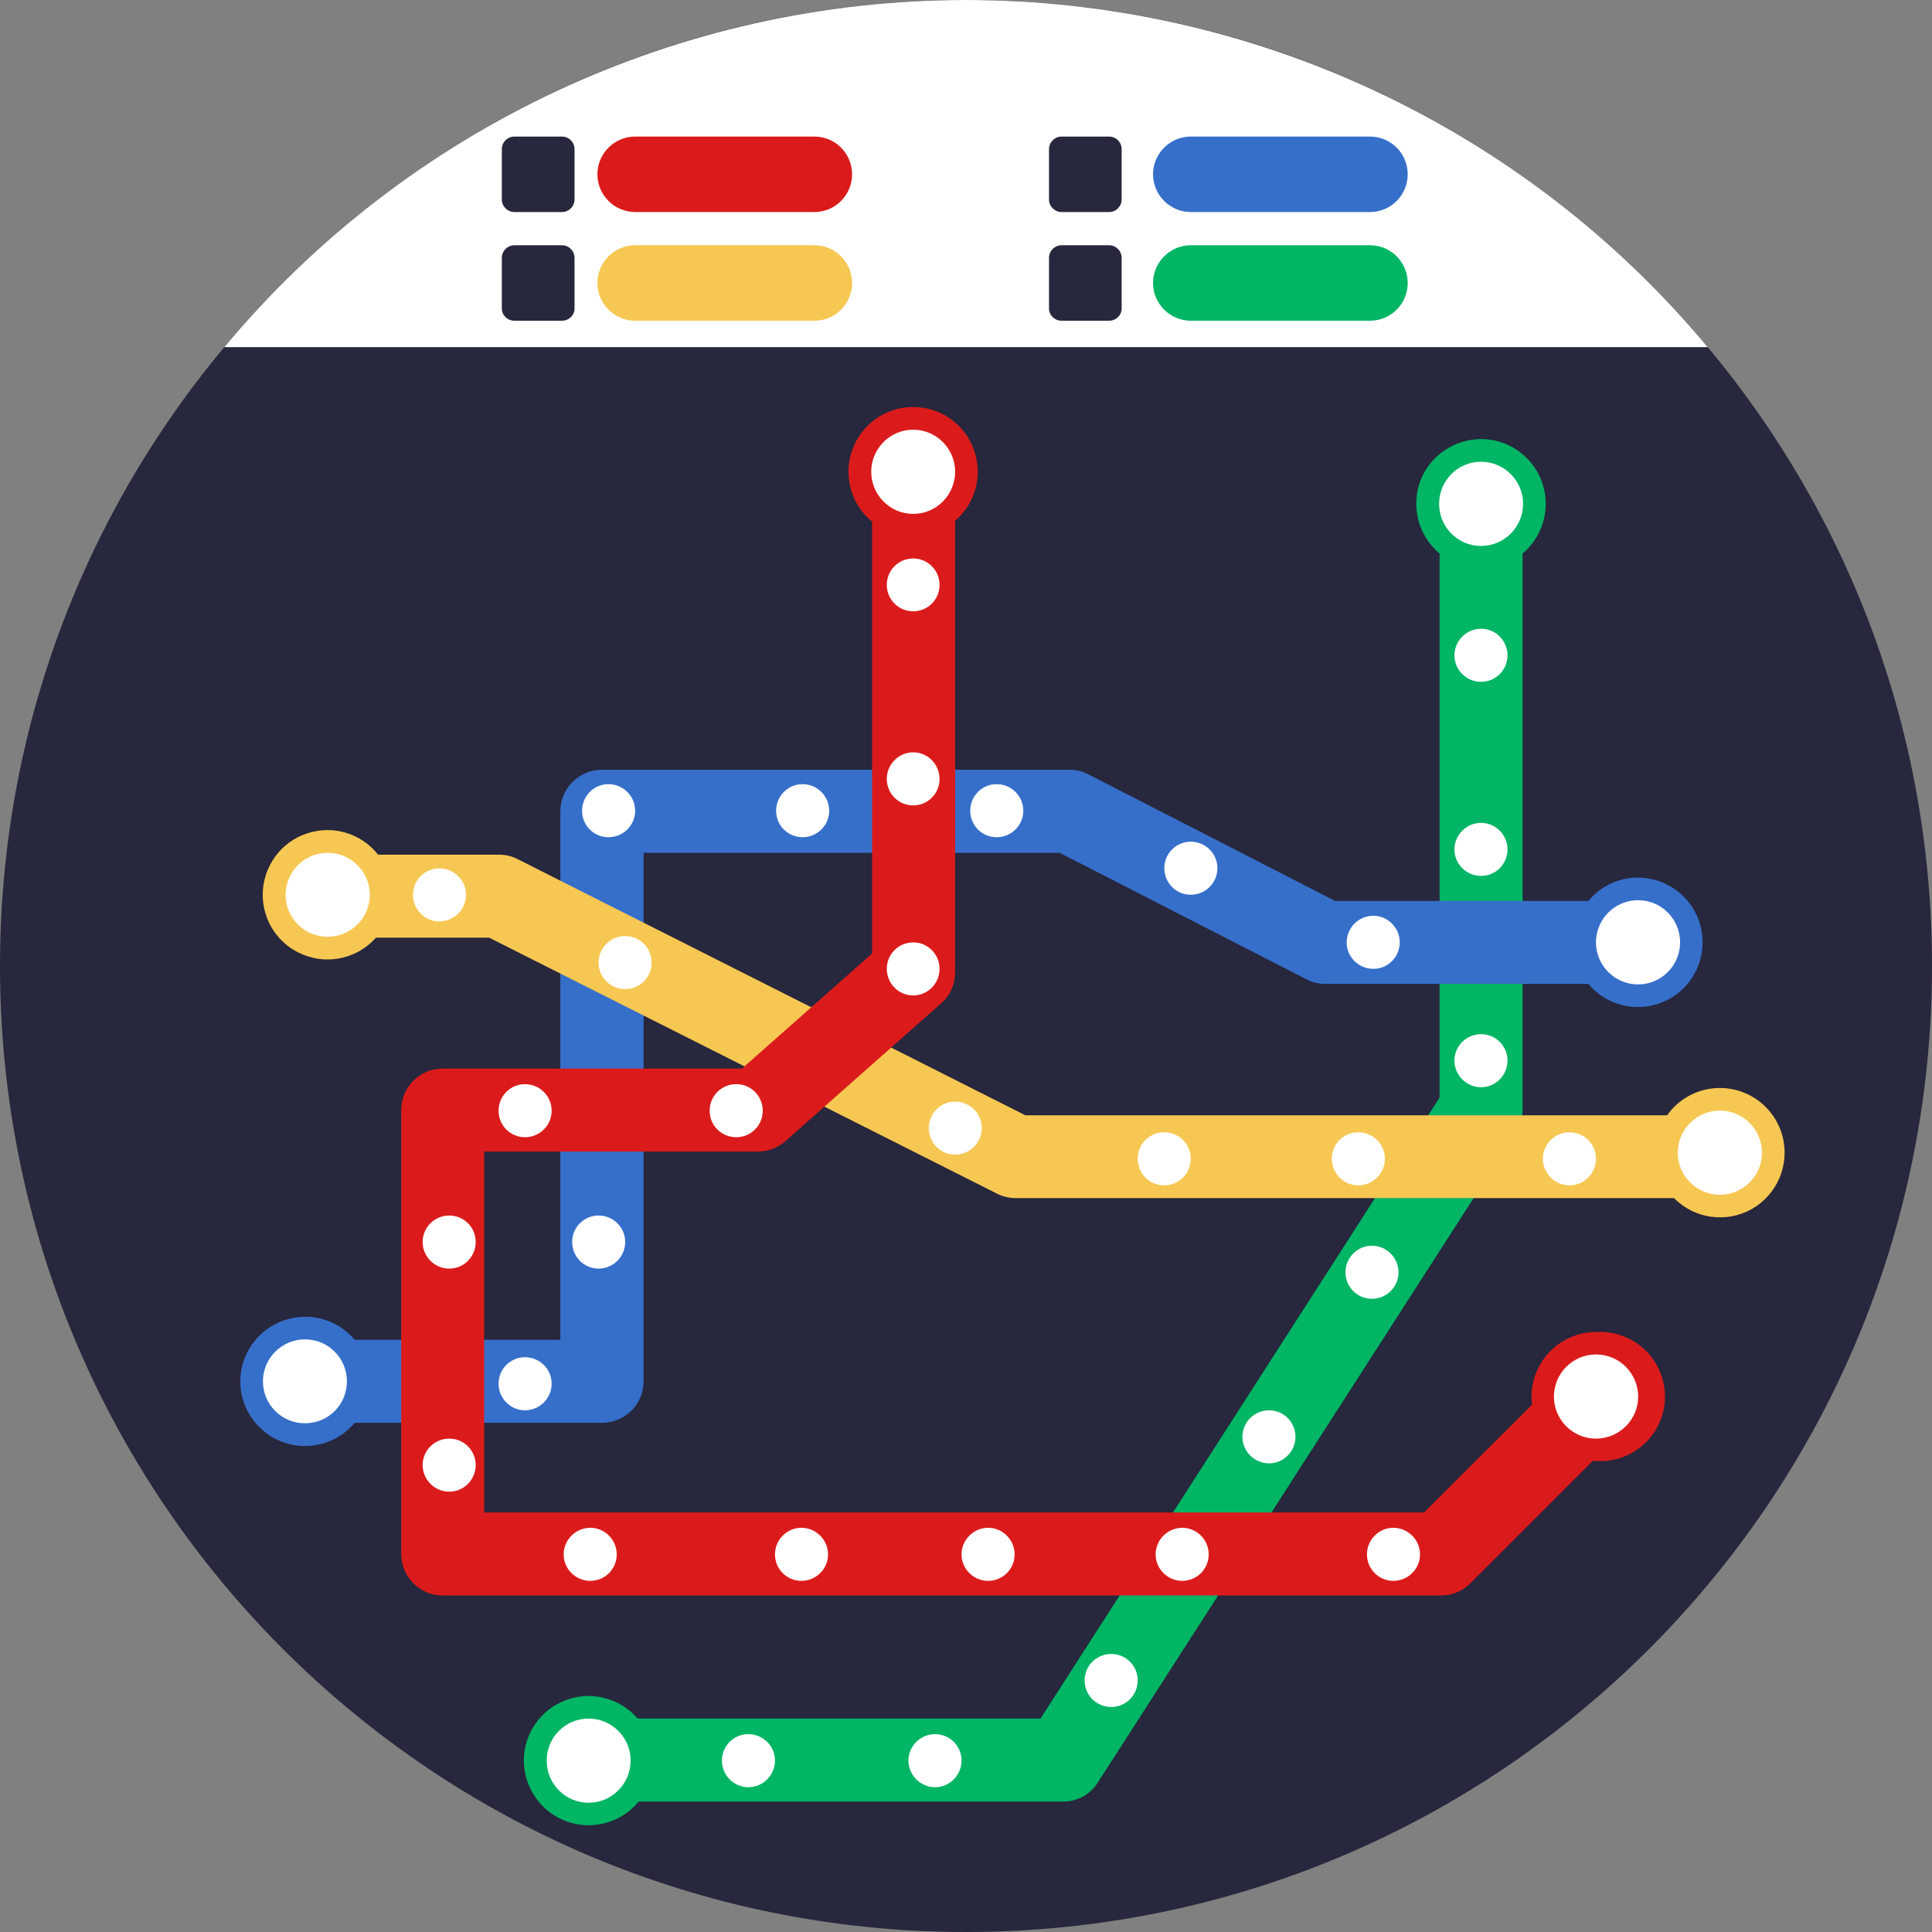 <?xml version="1.0" encoding="UTF-8"?>
<svg xmlns="http://www.w3.org/2000/svg" xmlns:xlink="http://www.w3.org/1999/xlink" width="32px" height="32px" viewBox="0 0 32 32" version="1.1">
<rect x="0" y="0" width="32" height="32" fill="#808080" stroke="none"/>
<g id="surface1">
<path style=" stroke:none;fill-rule:nonzero;fill:rgb(15.294%,15.294%,23.922%);fill-opacity:1;" d="M 32 16 C 32 24.836 24.836 32 16 32 C 7.164 32 0 24.836 0 16 C 0 7.164 7.164 0 16 0 C 24.836 0 32 7.164 32 16 Z M 32 16 "/>
<path style=" stroke:none;fill-rule:nonzero;fill:rgb(0%,70.98%,39.216%);fill-opacity:1;" d="M 25.602 8.344 C 25.602 7.848 25.262 7.418 24.777 7.301 C 24.293 7.188 23.793 7.422 23.57 7.863 C 23.348 8.309 23.461 8.848 23.844 9.168 L 23.844 18.18 L 17.234 28.465 L 10.562 28.465 C 10.27 28.125 9.793 28 9.371 28.16 C 8.949 28.316 8.672 28.723 8.676 29.172 C 8.684 29.625 8.969 30.023 9.395 30.172 C 9.82 30.32 10.293 30.188 10.578 29.84 L 17.609 29.84 C 17.84 29.84 18.059 29.723 18.184 29.523 L 25.109 18.754 C 25.18 18.645 25.219 18.516 25.219 18.383 L 25.219 9.168 C 25.461 8.965 25.602 8.664 25.602 8.344 Z M 25.602 8.344 "/>
<path style=" stroke:none;fill-rule:nonzero;fill:rgb(21.176%,43.529%,79.216%);fill-opacity:1;" d="M 27.133 14.535 C 26.812 14.535 26.512 14.676 26.309 14.922 L 22.113 14.922 L 18.031 12.828 C 17.934 12.777 17.828 12.75 17.719 12.75 L 9.969 12.75 C 9.59 12.75 9.281 13.059 9.281 13.438 L 9.281 22.191 L 5.875 22.191 C 5.586 21.848 5.109 21.719 4.688 21.875 C 4.266 22.027 3.98 22.43 3.98 22.879 C 3.98 23.332 4.266 23.734 4.688 23.887 C 5.109 24.039 5.586 23.914 5.875 23.566 L 9.973 23.566 C 10.352 23.566 10.66 23.258 10.66 22.879 L 10.66 14.125 L 17.551 14.125 L 21.637 16.219 C 21.73 16.27 21.84 16.297 21.949 16.297 L 26.309 16.297 C 26.625 16.676 27.164 16.789 27.609 16.566 C 28.055 16.344 28.285 15.844 28.172 15.363 C 28.059 14.879 27.629 14.539 27.129 14.535 Z M 27.133 14.535 "/>
<path style=" stroke:none;fill-rule:nonzero;fill:rgb(96.471%,78.039%,32.157%);fill-opacity:1;" d="M 28.488 18.02 C 28.141 18.02 27.812 18.188 27.613 18.473 L 16.984 18.473 L 8.574 14.23 C 8.48 14.18 8.371 14.156 8.262 14.156 L 6.262 14.156 C 5.984 13.801 5.512 13.66 5.082 13.805 C 4.656 13.945 4.363 14.344 4.352 14.793 C 4.34 15.242 4.609 15.652 5.031 15.816 C 5.449 15.984 5.93 15.867 6.227 15.531 L 8.102 15.531 L 16.512 19.77 C 16.609 19.82 16.715 19.844 16.82 19.844 L 27.727 19.844 C 28.066 20.191 28.598 20.262 29.02 20.023 C 29.441 19.781 29.648 19.285 29.523 18.816 C 29.398 18.348 28.973 18.02 28.488 18.02 Z M 28.488 18.02 "/>
<path style=" stroke:none;fill-rule:nonzero;fill:rgb(85.882%,10.588%,10.588%);fill-opacity:1;" d="M 26.438 22.062 C 25.848 22.062 25.367 22.543 25.367 23.133 C 25.367 23.18 25.371 23.223 25.375 23.266 L 23.586 25.051 L 8.02 25.051 L 8.02 19.074 L 12.551 19.074 C 12.719 19.074 12.883 19.012 13.008 18.902 L 15.59 16.617 C 15.738 16.488 15.82 16.301 15.82 16.102 L 15.82 8.625 C 16.164 8.332 16.285 7.855 16.125 7.434 C 15.969 7.012 15.562 6.734 15.109 6.742 C 14.66 6.746 14.262 7.035 14.113 7.461 C 13.965 7.887 14.098 8.359 14.445 8.641 L 14.445 15.793 L 12.289 17.699 L 7.332 17.699 C 6.953 17.699 6.645 18.008 6.645 18.387 L 6.645 25.738 C 6.645 26.117 6.953 26.426 7.332 26.426 L 23.871 26.426 C 24.055 26.426 24.227 26.352 24.355 26.223 L 26.379 24.199 C 26.398 24.199 26.418 24.199 26.434 24.199 C 26.832 24.227 27.211 24.027 27.422 23.688 C 27.629 23.348 27.629 22.918 27.422 22.578 C 27.215 22.234 26.836 22.039 26.438 22.062 Z M 26.438 22.062 "/>
<path style=" stroke:none;fill-rule:nonzero;fill:rgb(100%,100%,100%);fill-opacity:1;" d="M 10.52 13.43 C 10.52 13.672 10.32 13.867 10.078 13.867 C 9.836 13.867 9.641 13.672 9.641 13.43 C 9.641 13.184 9.836 12.988 10.078 12.988 C 10.32 12.988 10.52 13.184 10.52 13.43 Z M 10.52 13.43 "/>
<path style=" stroke:none;fill-rule:nonzero;fill:rgb(100%,100%,100%);fill-opacity:1;" d="M 13.734 13.43 C 13.734 13.672 13.535 13.867 13.293 13.867 C 13.051 13.867 12.855 13.672 12.855 13.43 C 12.855 13.184 13.051 12.988 13.293 12.988 C 13.535 12.988 13.734 13.184 13.734 13.43 Z M 13.734 13.43 "/>
<path style=" stroke:none;fill-rule:nonzero;fill:rgb(100%,100%,100%);fill-opacity:1;" d="M 15.562 9.688 C 15.562 9.93 15.367 10.125 15.125 10.125 C 14.883 10.125 14.688 9.93 14.688 9.688 C 14.688 9.445 14.883 9.25 15.125 9.25 C 15.367 9.25 15.562 9.445 15.562 9.688 Z M 15.562 9.688 "/>
<path style=" stroke:none;fill-rule:nonzero;fill:rgb(100%,100%,100%);fill-opacity:1;" d="M 15.562 12.902 C 15.562 13.145 15.367 13.34 15.125 13.34 C 14.883 13.34 14.688 13.145 14.688 12.902 C 14.688 12.66 14.883 12.461 15.125 12.461 C 15.367 12.461 15.562 12.66 15.562 12.902 Z M 15.562 12.902 "/>
<path style=" stroke:none;fill-rule:nonzero;fill:rgb(100%,100%,100%);fill-opacity:1;" d="M 19.723 19.191 C 19.723 19.438 19.527 19.633 19.281 19.633 C 19.039 19.633 18.844 19.438 18.844 19.191 C 18.844 18.949 19.039 18.754 19.281 18.754 C 19.527 18.754 19.723 18.949 19.723 19.191 Z M 19.723 19.191 "/>
<path style=" stroke:none;fill-rule:nonzero;fill:rgb(100%,100%,100%);fill-opacity:1;" d="M 22.938 19.191 C 22.938 19.438 22.738 19.633 22.496 19.633 C 22.254 19.633 22.059 19.438 22.059 19.191 C 22.059 18.949 22.254 18.754 22.496 18.754 C 22.738 18.754 22.938 18.949 22.938 19.191 Z M 22.938 19.191 "/>
<path style=" stroke:none;fill-rule:nonzero;fill:rgb(100%,100%,100%);fill-opacity:1;" d="M 26.434 19.191 C 26.434 19.438 26.238 19.633 25.996 19.633 C 25.754 19.633 25.555 19.438 25.555 19.191 C 25.555 18.949 25.754 18.754 25.996 18.754 C 26.238 18.754 26.434 18.949 26.434 19.191 Z M 26.434 19.191 "/>
<path style=" stroke:none;fill-rule:nonzero;fill:rgb(100%,100%,100%);fill-opacity:1;" d="M 24.969 10.855 C 24.969 11.098 24.773 11.293 24.531 11.293 C 24.289 11.293 24.09 11.098 24.09 10.855 C 24.09 10.613 24.289 10.414 24.531 10.414 C 24.773 10.414 24.969 10.613 24.969 10.855 Z M 24.969 10.855 "/>
<path style=" stroke:none;fill-rule:nonzero;fill:rgb(100%,100%,100%);fill-opacity:1;" d="M 24.969 14.07 C 24.969 14.312 24.773 14.508 24.531 14.508 C 24.289 14.508 24.09 14.312 24.09 14.07 C 24.09 13.828 24.289 13.629 24.531 13.629 C 24.773 13.629 24.969 13.828 24.969 14.07 Z M 24.969 14.07 "/>
<path style=" stroke:none;fill-rule:nonzero;fill:rgb(100%,100%,100%);fill-opacity:1;" d="M 24.969 17.566 C 24.969 17.809 24.773 18.008 24.531 18.008 C 24.289 18.008 24.09 17.809 24.09 17.566 C 24.09 17.324 24.289 17.129 24.531 17.129 C 24.773 17.129 24.969 17.324 24.969 17.566 Z M 24.969 17.566 "/>
<path style=" stroke:none;fill-rule:nonzero;fill:rgb(100%,100%,100%);fill-opacity:1;" d="M 16.805 25.746 C 16.805 25.988 16.609 26.184 16.367 26.184 C 16.125 26.184 15.926 25.988 15.926 25.746 C 15.926 25.504 16.125 25.305 16.367 25.305 C 16.609 25.305 16.805 25.504 16.805 25.746 Z M 16.805 25.746 "/>
<path style=" stroke:none;fill-rule:nonzero;fill:rgb(100%,100%,100%);fill-opacity:1;" d="M 20.02 25.746 C 20.02 25.988 19.824 26.184 19.582 26.184 C 19.34 26.184 19.141 25.988 19.141 25.746 C 19.141 25.504 19.34 25.305 19.582 25.305 C 19.824 25.305 20.02 25.504 20.02 25.746 Z M 20.02 25.746 "/>
<path style=" stroke:none;fill-rule:nonzero;fill:rgb(100%,100%,100%);fill-opacity:1;" d="M 18.844 27.832 C 18.844 28.078 18.648 28.273 18.406 28.273 C 18.16 28.273 17.965 28.078 17.965 27.832 C 17.965 27.59 18.16 27.395 18.406 27.395 C 18.648 27.395 18.844 27.59 18.844 27.832 Z M 18.844 27.832 "/>
<path style=" stroke:none;fill-rule:nonzero;fill:rgb(100%,100%,100%);fill-opacity:1;" d="M 21.457 23.797 C 21.457 24.039 21.262 24.238 21.02 24.238 C 20.777 24.238 20.578 24.039 20.578 23.797 C 20.578 23.555 20.777 23.359 21.02 23.359 C 21.262 23.359 21.457 23.555 21.457 23.797 Z M 21.457 23.797 "/>
<path style=" stroke:none;fill-rule:nonzero;fill:rgb(100%,100%,100%);fill-opacity:1;" d="M 23.164 21.074 C 23.164 21.316 22.965 21.512 22.723 21.512 C 22.48 21.512 22.285 21.316 22.285 21.074 C 22.285 20.832 22.48 20.633 22.723 20.633 C 22.965 20.633 23.164 20.832 23.164 21.074 Z M 23.164 21.074 "/>
<path style=" stroke:none;fill-rule:nonzero;fill:rgb(100%,100%,100%);fill-opacity:1;" d="M 23.52 25.746 C 23.52 25.988 23.32 26.184 23.078 26.184 C 22.836 26.184 22.641 25.988 22.641 25.746 C 22.641 25.504 22.836 25.305 23.078 25.305 C 23.32 25.305 23.52 25.504 23.52 25.746 Z M 23.52 25.746 "/>
<path style=" stroke:none;fill-rule:nonzero;fill:rgb(100%,100%,100%);fill-opacity:1;" d="M 7.879 24.266 C 7.879 24.508 7.684 24.707 7.441 24.707 C 7.199 24.707 7 24.508 7 24.266 C 7 24.023 7.199 23.828 7.441 23.828 C 7.684 23.828 7.879 24.023 7.879 24.266 Z M 7.879 24.266 "/>
<path style=" stroke:none;fill-rule:nonzero;fill:rgb(100%,100%,100%);fill-opacity:1;" d="M 7.879 20.57 C 7.879 20.816 7.684 21.012 7.441 21.012 C 7.199 21.012 7 20.816 7 20.57 C 7 20.328 7.199 20.133 7.441 20.133 C 7.684 20.133 7.879 20.328 7.879 20.57 Z M 7.879 20.57 "/>
<path style=" stroke:none;fill-rule:nonzero;fill:rgb(100%,100%,100%);fill-opacity:1;" d="M 9.137 22.918 C 9.137 23.16 8.938 23.359 8.695 23.359 C 8.453 23.359 8.258 23.16 8.258 22.918 C 8.258 22.676 8.453 22.48 8.695 22.48 C 8.938 22.48 9.137 22.676 9.137 22.918 Z M 9.137 22.918 "/>
<path style=" stroke:none;fill-rule:nonzero;fill:rgb(100%,100%,100%);fill-opacity:1;" d="M 10.355 20.57 C 10.355 20.816 10.156 21.012 9.914 21.012 C 9.672 21.012 9.477 20.816 9.477 20.57 C 9.477 20.328 9.672 20.133 9.914 20.133 C 10.156 20.133 10.355 20.328 10.355 20.57 Z M 10.355 20.57 "/>
<path style=" stroke:none;fill-rule:nonzero;fill:rgb(100%,100%,100%);fill-opacity:1;" d="M 10.215 25.746 C 10.215 25.988 10.02 26.184 9.777 26.184 C 9.535 26.184 9.336 25.988 9.336 25.746 C 9.336 25.504 9.535 25.305 9.777 25.305 C 10.02 25.305 10.215 25.504 10.215 25.746 Z M 10.215 25.746 "/>
<path style=" stroke:none;fill-rule:nonzero;fill:rgb(100%,100%,100%);fill-opacity:1;" d="M 13.715 25.746 C 13.715 25.988 13.516 26.184 13.273 26.184 C 13.031 26.184 12.836 25.988 12.836 25.746 C 12.836 25.504 13.031 25.305 13.273 25.305 C 13.516 25.305 13.715 25.504 13.715 25.746 Z M 13.715 25.746 "/>
<path style=" stroke:none;fill-rule:nonzero;fill:rgb(100%,100%,100%);fill-opacity:1;" d="M 15.926 29.16 C 15.926 29.402 15.73 29.602 15.488 29.602 C 15.246 29.602 15.047 29.402 15.047 29.16 C 15.047 28.918 15.246 28.723 15.488 28.723 C 15.73 28.723 15.926 28.918 15.926 29.16 Z M 15.926 29.16 "/>
<path style=" stroke:none;fill-rule:nonzero;fill:rgb(100%,100%,100%);fill-opacity:1;" d="M 12.836 29.16 C 12.836 29.402 12.637 29.602 12.395 29.602 C 12.152 29.602 11.957 29.402 11.957 29.16 C 11.957 28.918 12.152 28.723 12.395 28.723 C 12.637 28.723 12.836 28.918 12.836 29.16 Z M 12.836 29.16 "/>
<path style=" stroke:none;fill-rule:nonzero;fill:rgb(100%,100%,100%);fill-opacity:1;" d="M 9.137 18.398 C 9.137 18.641 8.938 18.836 8.695 18.836 C 8.453 18.836 8.258 18.641 8.258 18.398 C 8.258 18.152 8.453 17.957 8.695 17.957 C 8.938 17.957 9.137 18.152 9.137 18.398 Z M 9.137 18.398 "/>
<path style=" stroke:none;fill-rule:nonzero;fill:rgb(100%,100%,100%);fill-opacity:1;" d="M 7.719 14.82 C 7.719 15.062 7.52 15.262 7.277 15.262 C 7.035 15.262 6.84 15.062 6.84 14.82 C 6.84 14.578 7.035 14.383 7.277 14.383 C 7.52 14.383 7.719 14.578 7.719 14.82 Z M 7.719 14.82 "/>
<path style=" stroke:none;fill-rule:nonzero;fill:rgb(100%,100%,100%);fill-opacity:1;" d="M 10.793 15.945 C 10.793 16.188 10.598 16.383 10.355 16.383 C 10.113 16.383 9.914 16.188 9.914 15.945 C 9.914 15.699 10.113 15.504 10.355 15.504 C 10.598 15.504 10.793 15.699 10.793 15.945 Z M 10.793 15.945 "/>
<path style=" stroke:none;fill-rule:nonzero;fill:rgb(100%,100%,100%);fill-opacity:1;" d="M 16.262 18.684 C 16.262 18.926 16.062 19.125 15.82 19.125 C 15.578 19.125 15.383 18.926 15.383 18.684 C 15.383 18.441 15.578 18.246 15.82 18.246 C 16.062 18.246 16.262 18.441 16.262 18.684 Z M 16.262 18.684 "/>
<path style=" stroke:none;fill-rule:nonzero;fill:rgb(100%,100%,100%);fill-opacity:1;" d="M 12.633 18.398 C 12.633 18.641 12.438 18.836 12.195 18.836 C 11.949 18.836 11.754 18.641 11.754 18.398 C 11.754 18.152 11.949 17.957 12.195 17.957 C 12.438 17.957 12.633 18.152 12.633 18.398 Z M 12.633 18.398 "/>
<path style=" stroke:none;fill-rule:nonzero;fill:rgb(100%,100%,100%);fill-opacity:1;" d="M 15.562 16.047 C 15.562 16.289 15.367 16.488 15.125 16.488 C 14.883 16.488 14.688 16.289 14.688 16.047 C 14.688 15.805 14.883 15.609 15.125 15.609 C 15.367 15.609 15.562 15.805 15.562 16.047 Z M 15.562 16.047 "/>
<path style=" stroke:none;fill-rule:nonzero;fill:rgb(100%,100%,100%);fill-opacity:1;" d="M 16.949 13.43 C 16.949 13.672 16.75 13.867 16.508 13.867 C 16.266 13.867 16.07 13.672 16.07 13.43 C 16.07 13.184 16.266 12.988 16.508 12.988 C 16.75 12.988 16.949 13.184 16.949 13.43 Z M 16.949 13.43 "/>
<path style=" stroke:none;fill-rule:nonzero;fill:rgb(100%,100%,100%);fill-opacity:1;" d="M 20.164 14.379 C 20.164 14.625 19.965 14.82 19.723 14.82 C 19.48 14.82 19.285 14.625 19.285 14.379 C 19.285 14.137 19.48 13.941 19.723 13.941 C 19.965 13.941 20.164 14.137 20.164 14.379 Z M 20.164 14.379 "/>
<path style=" stroke:none;fill-rule:nonzero;fill:rgb(100%,100%,100%);fill-opacity:1;" d="M 23.184 15.609 C 23.184 15.852 22.988 16.047 22.746 16.047 C 22.504 16.047 22.305 15.852 22.305 15.609 C 22.305 15.367 22.504 15.168 22.746 15.168 C 22.988 15.168 23.184 15.367 23.184 15.609 Z M 23.184 15.609 "/>
<path style=" stroke:none;fill-rule:nonzero;fill:rgb(100%,100%,100%);fill-opacity:1;" d="M 25.227 8.344 C 25.227 8.73 24.914 9.043 24.531 9.043 C 24.145 9.043 23.836 8.73 23.836 8.344 C 23.836 7.961 24.145 7.648 24.531 7.648 C 24.914 7.648 25.227 7.961 25.227 8.344 Z M 25.227 8.344 "/>
<path style=" stroke:none;fill-rule:nonzero;fill:rgb(100%,100%,100%);fill-opacity:1;" d="M 10.445 29.16 C 10.445 29.547 10.133 29.859 9.75 29.859 C 9.363 29.859 9.055 29.547 9.055 29.16 C 9.055 28.777 9.363 28.465 9.75 28.465 C 10.133 28.465 10.445 28.777 10.445 29.16 Z M 10.445 29.16 "/>
<path style=" stroke:none;fill-rule:nonzero;fill:rgb(100%,100%,100%);fill-opacity:1;" d="M 5.746 22.879 C 5.746 23.266 5.438 23.574 5.051 23.574 C 4.668 23.574 4.355 23.266 4.355 22.879 C 4.355 22.496 4.668 22.184 5.051 22.184 C 5.438 22.184 5.746 22.496 5.746 22.879 Z M 5.746 22.879 "/>
<path style=" stroke:none;fill-rule:nonzero;fill:rgb(100%,100%,100%);fill-opacity:1;" d="M 6.125 14.82 C 6.125 15.207 5.812 15.516 5.426 15.516 C 5.043 15.516 4.73 15.207 4.73 14.82 C 4.73 14.438 5.043 14.125 5.426 14.125 C 5.812 14.125 6.125 14.438 6.125 14.82 Z M 6.125 14.82 "/>
<path style=" stroke:none;fill-rule:nonzero;fill:rgb(100%,100%,100%);fill-opacity:1;" d="M 27.828 15.609 C 27.828 15.992 27.516 16.305 27.133 16.305 C 26.746 16.305 26.434 15.992 26.434 15.609 C 26.434 15.223 26.746 14.91 27.133 14.91 C 27.516 14.91 27.828 15.223 27.828 15.609 Z M 27.828 15.609 "/>
<path style=" stroke:none;fill-rule:nonzero;fill:rgb(100%,100%,100%);fill-opacity:1;" d="M 29.184 19.094 C 29.184 19.477 28.871 19.789 28.488 19.789 C 28.102 19.789 27.789 19.477 27.789 19.094 C 27.789 18.707 28.102 18.395 28.488 18.395 C 28.871 18.395 29.184 18.707 29.184 19.094 Z M 29.184 19.094 "/>
<path style=" stroke:none;fill-rule:nonzero;fill:rgb(100%,100%,100%);fill-opacity:1;" d="M 27.133 23.133 C 27.133 23.516 26.82 23.828 26.434 23.828 C 26.051 23.828 25.738 23.516 25.738 23.133 C 25.738 22.746 26.051 22.434 26.434 22.434 C 26.82 22.434 27.133 22.746 27.133 23.133 Z M 27.133 23.133 "/>
<path style=" stroke:none;fill-rule:nonzero;fill:rgb(100%,100%,100%);fill-opacity:1;" d="M 15.82 7.812 C 15.82 8.199 15.508 8.512 15.125 8.512 C 14.742 8.512 14.43 8.199 14.43 7.812 C 14.43 7.43 14.742 7.117 15.125 7.117 C 15.508 7.117 15.82 7.43 15.82 7.812 Z M 15.82 7.812 "/>
<path style=" stroke:none;fill-rule:nonzero;fill:rgb(100%,100%,100%);fill-opacity:1;" d="M 28.285 5.75 L 3.715 5.75 C 6.754 2.105 11.254 0 16 0 C 20.746 0 25.246 2.105 28.285 5.75 Z M 28.285 5.75 "/>
<path style=" stroke:none;fill-rule:nonzero;fill:rgb(96.471%,78.039%,32.157%);fill-opacity:1;" d="M 13.488 5.312 L 10.52 5.312 C 10.176 5.312 9.895 5.031 9.895 4.688 C 9.895 4.344 10.176 4.062 10.52 4.062 L 13.488 4.062 C 13.836 4.062 14.113 4.344 14.113 4.688 C 14.113 5.031 13.836 5.312 13.488 5.312 Z M 13.488 5.312 "/>
<path style=" stroke:none;fill-rule:nonzero;fill:rgb(85.882%,10.588%,10.588%);fill-opacity:1;" d="M 13.488 3.512 L 10.52 3.512 C 10.176 3.512 9.895 3.23 9.895 2.887 C 9.895 2.543 10.176 2.262 10.52 2.262 L 13.488 2.262 C 13.836 2.262 14.113 2.543 14.113 2.887 C 14.113 3.23 13.836 3.512 13.488 3.512 Z M 13.488 3.512 "/>
<path style=" stroke:none;fill-rule:nonzero;fill:rgb(0%,70.98%,39.216%);fill-opacity:1;" d="M 22.691 5.312 L 19.723 5.312 C 19.379 5.312 19.098 5.031 19.098 4.688 C 19.098 4.344 19.379 4.062 19.723 4.062 L 22.691 4.062 C 23.039 4.062 23.316 4.344 23.316 4.688 C 23.316 5.031 23.039 5.312 22.691 5.312 Z M 22.691 5.312 "/>
<path style=" stroke:none;fill-rule:nonzero;fill:rgb(21.176%,43.529%,79.216%);fill-opacity:1;" d="M 22.691 3.512 L 19.723 3.512 C 19.379 3.512 19.098 3.23 19.098 2.887 C 19.098 2.543 19.379 2.262 19.723 2.262 L 22.691 2.262 C 23.039 2.262 23.316 2.543 23.316 2.887 C 23.316 3.23 23.039 3.512 22.691 3.512 Z M 22.691 3.512 "/>
<path style=" stroke:none;fill-rule:nonzero;fill:rgb(15.294%,15.294%,23.922%);fill-opacity:1;" d="M 8.52 2.262 L 9.309 2.262 C 9.422 2.262 9.516 2.355 9.516 2.469 L 9.516 3.305 C 9.516 3.418 9.422 3.512 9.309 3.512 L 8.52 3.512 C 8.406 3.512 8.312 3.418 8.312 3.305 L 8.312 2.469 C 8.312 2.355 8.406 2.262 8.52 2.262 Z M 8.52 2.262 "/>
<path style=" stroke:none;fill-rule:nonzero;fill:rgb(15.294%,15.294%,23.922%);fill-opacity:1;" d="M 8.52 4.062 L 9.309 4.062 C 9.422 4.062 9.516 4.156 9.516 4.27 L 9.516 5.109 C 9.516 5.223 9.422 5.312 9.309 5.312 L 8.52 5.312 C 8.406 5.312 8.312 5.223 8.312 5.109 L 8.312 4.27 C 8.312 4.156 8.406 4.062 8.52 4.062 Z M 8.52 4.062 "/>
<path style=" stroke:none;fill-rule:nonzero;fill:rgb(15.294%,15.294%,23.922%);fill-opacity:1;" d="M 17.582 2.262 L 18.371 2.262 C 18.484 2.262 18.578 2.355 18.578 2.469 L 18.578 3.305 C 18.578 3.418 18.484 3.512 18.371 3.512 L 17.582 3.512 C 17.469 3.512 17.375 3.418 17.375 3.305 L 17.375 2.469 C 17.375 2.355 17.469 2.262 17.582 2.262 Z M 17.582 2.262 "/>
<path style=" stroke:none;fill-rule:nonzero;fill:rgb(15.294%,15.294%,23.922%);fill-opacity:1;" d="M 17.582 4.062 L 18.371 4.062 C 18.484 4.062 18.578 4.156 18.578 4.27 L 18.578 5.109 C 18.578 5.223 18.484 5.312 18.371 5.312 L 17.582 5.312 C 17.469 5.312 17.375 5.223 17.375 5.109 L 17.375 4.27 C 17.375 4.156 17.469 4.062 17.582 4.062 Z M 17.582 4.062 "/>
</g>
</svg>
